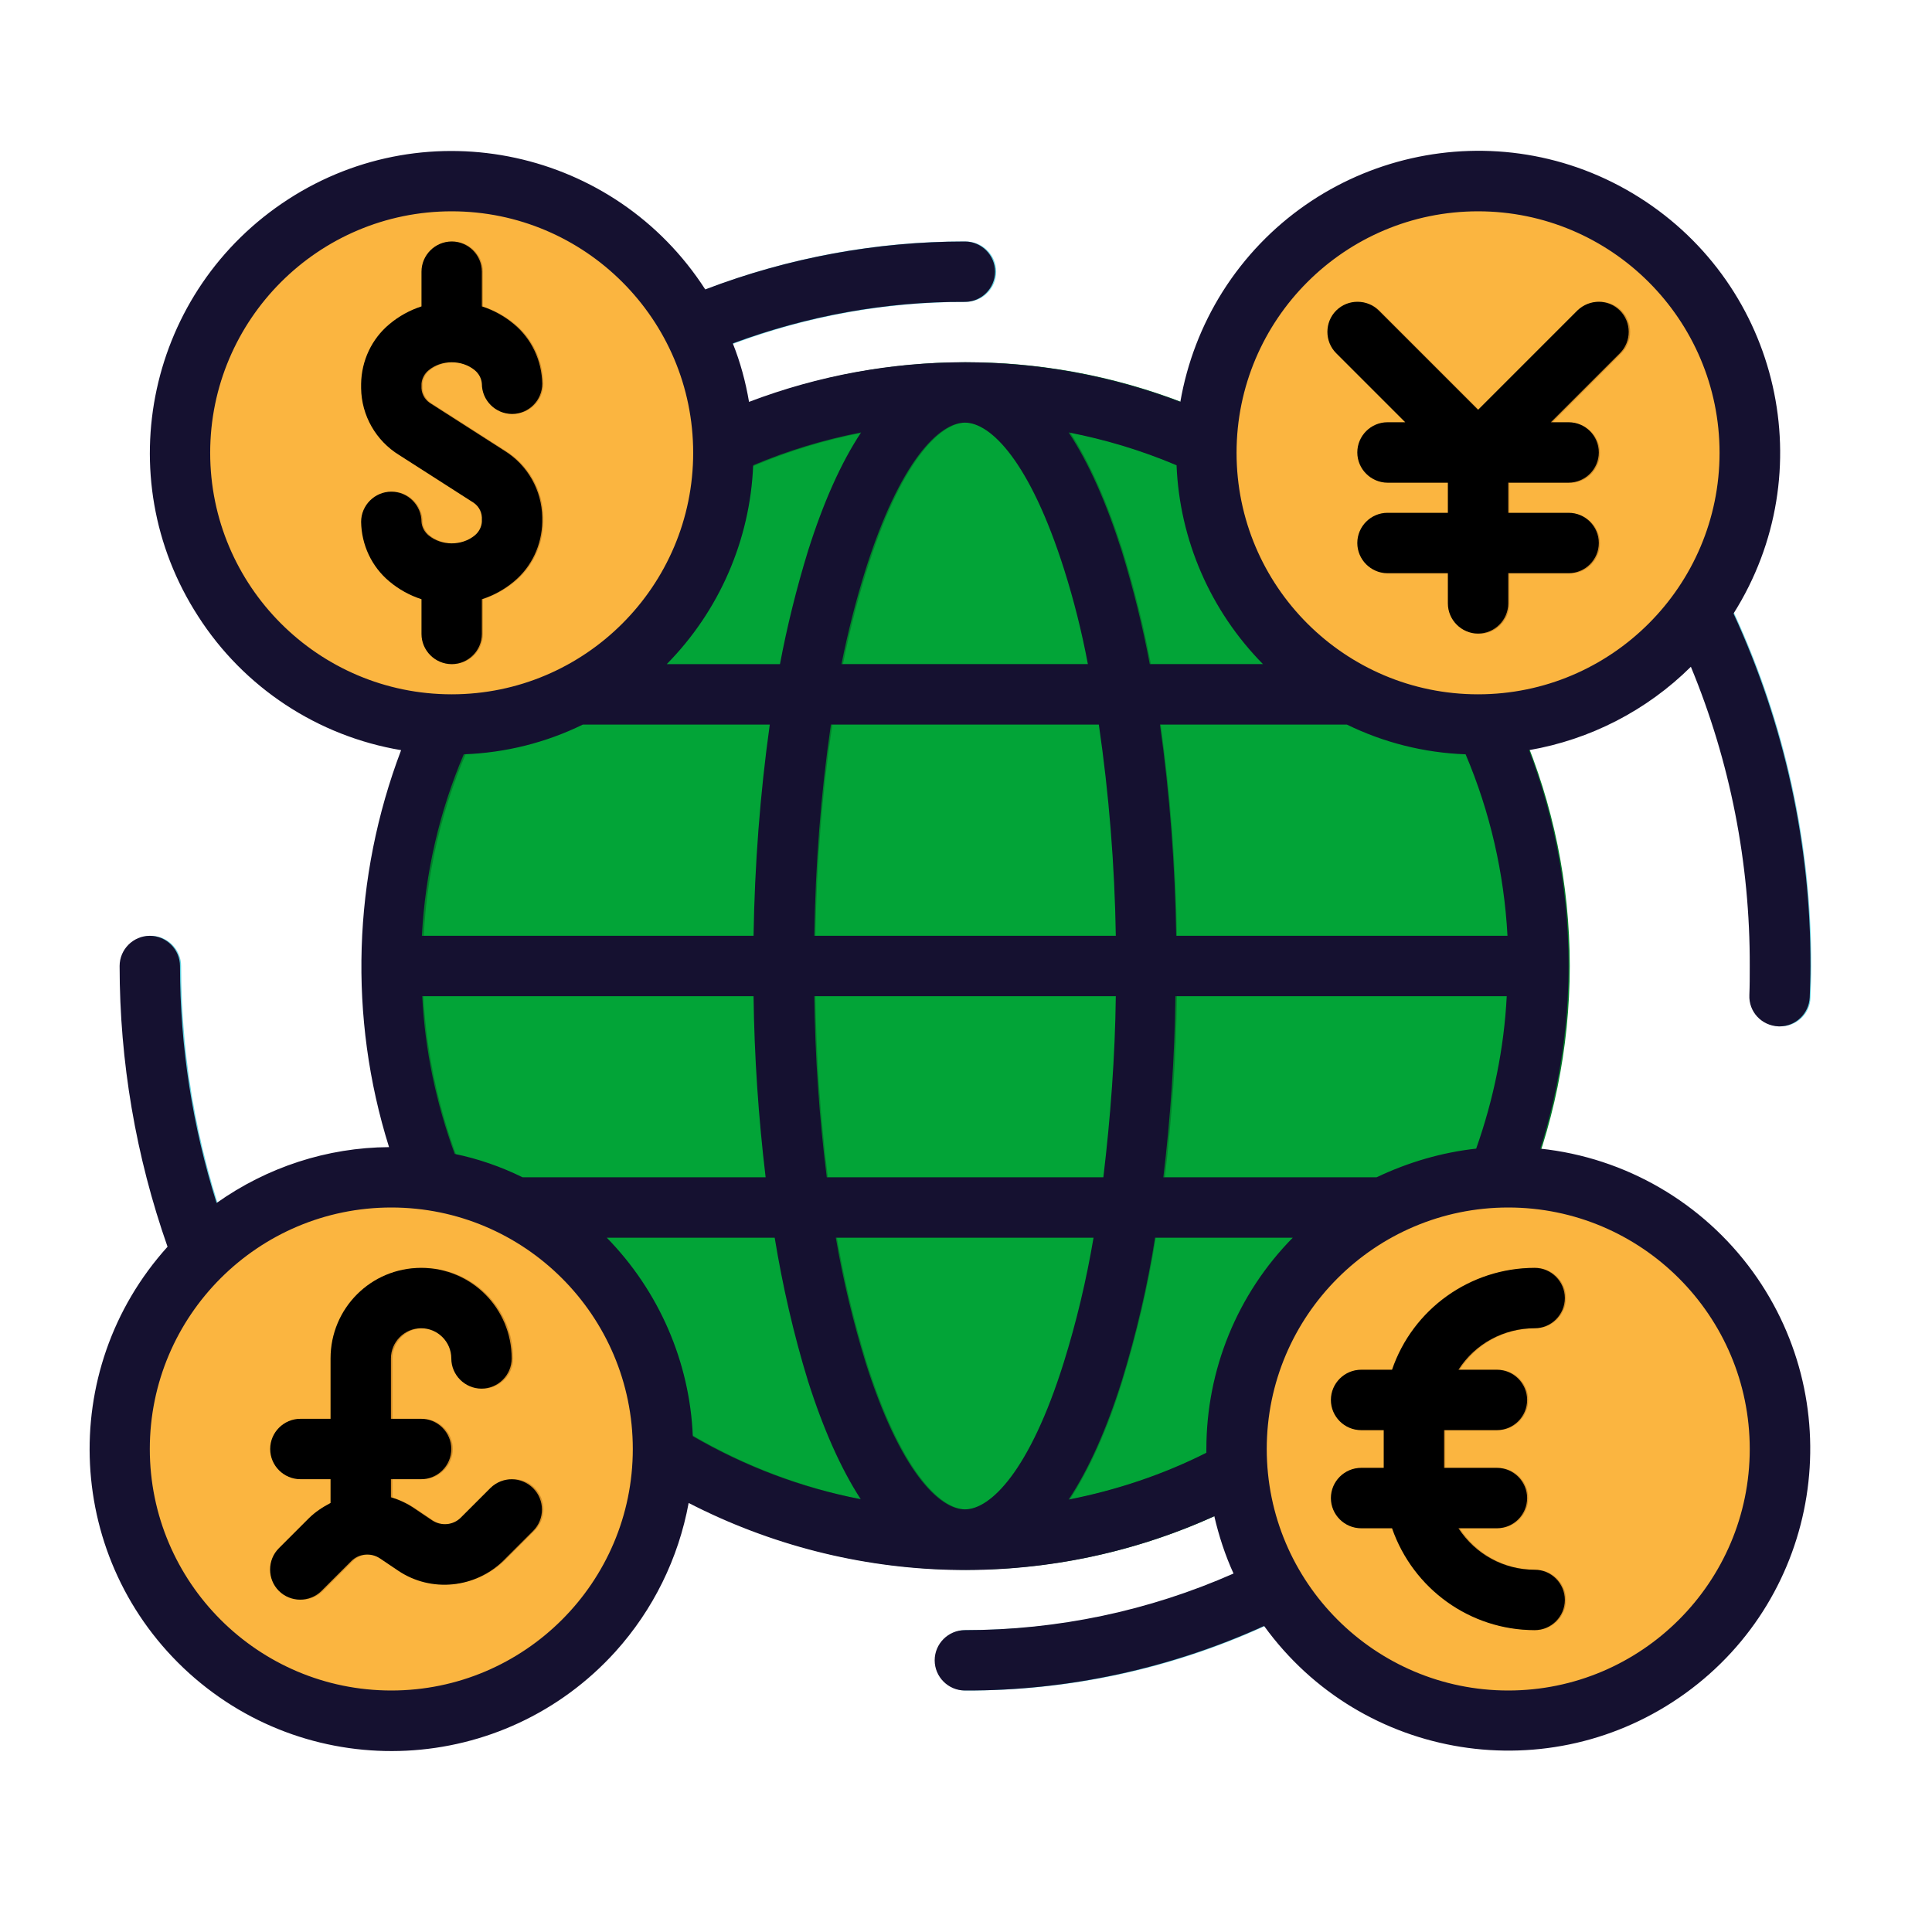 <?xml version="1.0" encoding="utf-8"?>
<!-- Generator: Adobe Illustrator 23.0.5, SVG Export Plug-In . SVG Version: 6.00 Build 0)  -->
<svg version="1.1" id="Layer_1" xmlns:svgjs="http://svgjs.com/svgjs"
	 xmlns="http://www.w3.org/2000/svg" xmlns:xlink="http://www.w3.org/1999/xlink" x="0px" y="0px" viewBox="0 0 512 512"
	 style="enable-background:new 0 0 512 512;" xml:space="preserve">
<style type="text/css">
	.st0{fill:#02A437;}
	.st1{fill:#027E2A;}
	.st2{fill:#65D3E0;}
	.st3{fill:#FBB540;}
	.st4{fill:#D18D28;}
	.st5{fill:#151130;}
</style>
<g>
	<g id="filled_outline">
		<circle class="st0" cx="256" cy="256" r="152"/>
		<path class="st1" d="M256,96c-88.2,0-160,71.8-160,160s71.8,160,160,160s160-71.8,160-160S344.2,96,256,96z M388.7,312h-80
			c1.9-15.9,3-32,3.2-48h87.8C398.9,280.5,395.1,296.8,388.7,312z M256,400c-6.8,0-17.2-10.2-26.3-38.9c-3.3-10.8-6-21.9-7.9-33.1
			h68.3c-1.9,11.2-4.5,22.2-7.9,33.1C273.2,389.8,262.8,400,256,400z M219.4,312c-2-15.9-3.1-32-3.3-48h79.9
			c-0.2,16-1.4,32.1-3.3,48H219.4z M112.2,264h87.8c0.2,16,1.3,32.1,3.2,48h-80C116.9,296.8,113.1,280.5,112.2,264z M127.1,191.9
			c0.3,0,0.6,0.1,0.9,0.1h76.4c-2.6,18.6-4,37.3-4.3,56h-87.8C113.3,228.5,118.3,209.4,127.1,191.9z M256,112
			c6.8,0,17.2,10.2,26.3,38.9c2.6,8.2,4.7,16.6,6.4,25.1h-65.3c1.7-8.5,3.8-16.8,6.4-25.1C238.8,122.2,249.2,112,256,112z
			 M291.5,192c2.7,18.5,4.2,37.3,4.5,56h-79.9c0.3-18.7,1.7-37.5,4.5-56H291.5z M311.9,248c-0.3-18.7-1.7-37.4-4.3-56H384
			c0.3,0,0.6,0,0.9-0.1c8.7,17.5,13.8,36.6,14.8,56.1H311.9z M375.7,176H305c-1.9-10.1-4.4-20.1-7.4-29.9
			c-4.1-12.9-8.8-23.5-14-31.5C321.2,122,354.3,144.1,375.7,176L375.7,176z M228.5,114.7c-5.2,8-10,18.5-14,31.5
			c-3,9.8-5.5,19.8-7.4,29.9h-70.7C157.7,144.1,190.8,122,228.5,114.7L228.5,114.7z M131.3,328h74.3c2.1,12.8,5,25.5,8.8,37.9
			c4.1,12.9,8.8,23.5,14,31.5C187.6,389.3,152.2,364,131.3,328z M283.5,397.4c5.2-8,10-18.5,14-31.5c3.8-12.4,6.8-25.1,8.8-37.9
			h74.3C359.8,364,324.4,389.3,283.5,397.4z"/>
		<path class="st2" d="M184,94.6c-4.4,0-8-3.6-8-8c0-3.2,1.9-6.1,4.9-7.4C204.6,69.1,230.2,63.9,256,64c4.4,0,8,3.6,8,8s-3.6,8-8,8
			c-23.7,0-47.1,4.7-68.9,14C186.1,94.4,185.1,94.6,184,94.6z"/>
		<path class="st2" d="M256,448c-4.4,0-8-3.6-8-8s3.6-8,8-8c26.5,0.1,52.7-5.9,76.5-17.5c3.9-2,8.8-0.4,10.8,3.5s0.4,8.8-3.5,10.8
			c-0.1,0.1-0.2,0.1-0.3,0.1C313.5,441.6,284.9,448.1,256,448z"/>
		<path class="st2" d="M471.9,272c-0.1,0-0.2,0-0.3,0c-4.4-0.2-7.9-3.9-7.7-8.3c0.1-2.6,0.1-5.1,0.1-7.7
			c0.1-32.1-7.3-63.7-21.6-92.4c-1.9-4-0.3-8.8,3.7-10.7c3.9-1.9,8.7-0.3,10.6,3.6c15.4,30.9,23.4,65,23.3,99.6
			c0,2.8-0.1,5.5-0.2,8.3C479.7,268.6,476.2,272,471.9,272z"/>
		<path class="st2" d="M55.3,344c-3.3,0-6.2-2-7.4-5C37.3,312.6,32,284.4,32,256c0-4.4,3.6-8,8-8s8,3.6,8,8c0,26.4,5,52.5,14.7,77
			c1.6,4.1-0.4,8.8-4.5,10.4C57.3,343.8,56.3,344,55.3,344z"/>
		<circle class="st3" cx="120" cy="120" r="72"/>
		<path class="st4" d="M120,160c-6,0-11.9-2.1-16.5-5.9c-4.7-3.9-7.4-9.7-7.5-15.8c0-4.4,3.6-8,8-8s8,3.6,8,8
			c0.1,1.4,0.8,2.7,1.9,3.6c3.6,2.8,8.6,2.8,12.2,0c1.1-0.9,1.8-2.2,1.9-3.6v-1.2c-0.1-1.8-1.2-3.4-2.7-4.2l-19.2-12.3
			c-6.2-3.8-10-10.5-10.1-17.7v-1.2c0.1-6.1,2.8-11.9,7.5-15.8c9.6-7.9,23.5-7.9,33,0c4.7,3.9,7.4,9.7,7.5,15.8c0,4.4-3.6,8-8,8
			s-8-3.6-8-8c-0.1-1.4-0.8-2.7-1.9-3.6c-3.6-2.8-8.6-2.8-12.2,0c-1.1,0.9-1.8,2.2-1.9,3.6v1.2c0.1,1.8,1.2,3.4,2.7,4.2l19.2,12.3
			c6.2,3.8,10,10.5,10.1,17.7v1.2c-0.1,6.1-2.8,11.9-7.5,15.8C131.9,157.9,126,160.1,120,160z"/>
		<path class="st4" d="M120,176c-4.4,0-8-3.6-8-8v-16c0-4.4,3.6-8,8-8s8,3.6,8,8v16C128,172.4,124.4,176,120,176z"/>
		<path class="st4" d="M120,96c-4.4,0-8-3.6-8-8V72c0-4.4,3.6-8,8-8s8,3.6,8,8v16C128,92.4,124.4,96,120,96z"/>
		<circle class="st3" cx="104" cy="384" r="72"/>
		<path class="st4" d="M141.7,394.3c-3.1-3.1-8.2-3.1-11.3,0c0,0,0,0,0,0l-7.9,7.9c-2,2-5.2,2.3-7.6,0.8l-4.9-3.3
			c-1.8-1.2-3.9-2.2-6-2.8V392h8c4.4,0,8-3.6,8-8s-3.6-8-8-8h-8v-16c0-4.4,3.6-8,8-8s8,3.6,8,8s3.6,8,8,8c4.4,0,8-3.6,8-8
			c0-13.3-10.7-24-24-24s-24,10.7-24,24v16h-8c-4.4,0-8,3.6-8,8s3.6,8,8,8h8v6.3c-2.1,1.1-4.1,2.4-5.8,4.1l-7.9,7.9
			c-3.1,3.1-3.1,8.2,0,11.3c3.1,3.1,8.2,3.1,11.3,0l7.9-7.9c2-2,5.2-2.3,7.6-0.8l4.9,3.3c8.7,5.8,20.3,4.6,27.8-2.7l7.9-7.9
			C144.8,402.5,144.8,397.5,141.7,394.3z"/>
		<circle class="st3" cx="400" cy="384" r="72"/>
		<path class="st4" d="M407,416c-8.2,0-15.7-4.1-20.2-11H397c4.4,0,8-3.6,8-8s-3.6-8-8-8h-14v-10h14c4.4,0,8-3.6,8-8s-3.6-8-8-8
			h-10.2c4.4-6.9,12-11,20.2-11c4.4,0,8-3.6,8-8s-3.6-8-8-8c-17.1,0-32.3,10.9-37.8,27H361c-4.4,0-8,3.6-8,8s3.6,8,8,8h6v10h-6
			c-4.4,0-8,3.6-8,8s3.6,8,8,8h8.2c5.6,16.1,20.7,27,37.8,27c4.4,0,8-3.6,8-8S411.4,416,407,416z"/>
		<circle class="st3" cx="392" cy="120" r="72"/>
		<path class="st4" d="M429.7,82.3c-3.1-3.1-8.2-3.1-11.3,0c0,0,0,0,0,0L392,108.7l-26.3-26.3c-3.1-3.1-8.2-3.1-11.3,0
			c-3.1,3.1-3.1,8.2,0,11.3l18.3,18.3H368c-4.4,0-8,3.6-8,8s3.6,8,8,8h16v8h-16c-4.4,0-8,3.6-8,8s3.6,8,8,8h16v8c0,4.4,3.6,8,8,8
			s8-3.6,8-8v-8h16c4.4,0,8-3.6,8-8s-3.6-8-8-8h-16v-8h16c4.4,0,8-3.6,8-8s-3.6-8-8-8h-4.7l18.3-18.3
			C432.8,90.5,432.8,85.5,429.7,82.3C429.7,82.3,429.7,82.3,429.7,82.3z"/>
		<path d="M127.7,168v-9.2c3.1-1,6-2.6,8.5-4.7c4.7-3.9,7.4-9.7,7.5-15.8v-1.2c-0.1-7.2-3.9-13.9-10.1-17.7l-19.2-12.3
			c-1.6-0.9-2.6-2.4-2.7-4.2v-1.2c0.1-1.4,0.8-2.7,1.9-3.6c1.7-1.4,3.9-2.1,6.1-2.1h0c2.2,0,4.4,0.7,6.1,2.1
			c1.1,0.9,1.8,2.2,1.9,3.6c0,4.4,3.6,8,8,8s8-3.6,8-8c-0.1-6.1-2.8-11.9-7.5-15.8c-2.5-2.1-5.4-3.7-8.5-4.7V72c0-4.4-3.6-8-8-8
			s-8,3.6-8,8v9.2c-3.1,1-6,2.6-8.5,4.7c-4.7,3.9-7.4,9.7-7.5,15.8v1.2c0.1,7.2,3.9,13.9,10.1,17.7l19.2,12.3
			c1.6,0.9,2.6,2.4,2.7,4.2v1.2c-0.1,1.4-0.8,2.7-1.9,3.6c-1.7,1.4-3.9,2.1-6.1,2.1h0c-2.2,0-4.4-0.7-6.1-2.1
			c-1.1-0.9-1.8-2.2-1.9-3.6c0-4.4-3.6-8-8-8s-8,3.6-8,8c0.1,6.1,2.8,11.9,7.5,15.8c2.5,2.1,5.4,3.7,8.5,4.7v9.2c0,4.4,3.6,8,8,8
			S127.7,172.4,127.7,168L127.7,168z"/>
		<path d="M130,394.3l-7.9,7.9c-2,2-5.2,2.3-7.6,0.7l-4.9-3.3c-1.8-1.2-3.9-2.2-6-2.8V392h8c4.4,0,8-3.6,8-8s-3.6-8-8-8h-8v-16
			c0-4.4,3.6-8,8-8s8,3.6,8,8c0,4.4,3.6,8,8,8c4.4,0,8-3.6,8-8c0-13.3-10.7-24-24-24s-24,10.7-24,24v16h-8c-4.4,0-8,3.6-8,8
			s3.6,8,8,8h8v6.3c-2.1,1.1-4.1,2.4-5.8,4.1l-7.9,7.9c-3.1,3.1-3.1,8.2,0,11.3c3.1,3.1,8.2,3.1,11.3,0l7.9-7.9c2-2,5.2-2.3,7.6-0.7
			l4.9,3.3c8.7,5.8,20.3,4.6,27.8-2.7l7.9-7.9c3.1-3.1,3.1-8.2,0-11.3S133.2,391.2,130,394.3L130,394.3z"/>
		<path d="M368.9,363h-8.2c-4.4,0-8,3.6-8,8s3.6,8,8,8h6v10h-6c-4.4,0-8,3.6-8,8s3.6,8,8,8h8.2c5.6,16.1,20.7,27,37.8,27
			c4.4,0,8-3.6,8-8s-3.6-8-8-8c-8.2,0-15.7-4.1-20.2-11h10.2c4.4,0,8-3.6,8-8s-3.6-8-8-8h-14v-10h14c4.4,0,8-3.6,8-8s-3.6-8-8-8
			h-10.2c4.4-6.9,12-11,20.2-11c4.4,0,8-3.6,8-8s-3.6-8-8-8C389.6,336,374.4,346.9,368.9,363z"/>
		<path d="M418,82.3l-26.3,26.3l-26.3-26.3c-3.1-3.1-8.2-3.1-11.3,0c-3.1,3.1-3.1,8.2,0,11.3l18.3,18.3h-4.7c-4.4,0-8,3.6-8,8
			s3.6,8,8,8h16v8h-16c-4.4,0-8,3.6-8,8s3.6,8,8,8h16v8c0,4.4,3.6,8,8,8s8-3.6,8-8v-8h16c4.4,0,8-3.6,8-8s-3.6-8-8-8h-16v-8h16
			c4.4,0,8-3.6,8-8s-3.6-8-8-8H411l18.3-18.3c3.1-3.1,3.1-8.2,0-11.3C426.2,79.2,421.2,79.2,418,82.3L418,82.3L418,82.3z"/>
		<path class="st5" d="M471.3,272c0.1,0,0.2,0,0.3,0c4.3,0,7.8-3.4,8-7.7c0.1-2.7,0.2-5.5,0.2-8.3c0.1-32.2-6.9-64.1-20.4-93.4
			c23.6-37.4,12.4-86.7-25-110.3S347.6,40,324,77.3c-5.6,8.9-9.4,18.8-11.2,29.2c-36.8-14-77.5-14-114.3,0
			c-0.9-5.3-2.3-10.5-4.3-15.5c19.7-7.3,40.5-11.1,61.5-11c4.4,0,8-3.6,8-8s-3.6-8-8-8c-23.5,0-46.8,4.3-68.8,12.7
			C163,39.6,113.5,28.8,76.4,52.8s-47.9,73.4-23.9,110.5c12.1,18.9,31.7,31.8,53.8,35.5c-12.8,33.7-14,70.8-3.2,105.2
			c-16.4,0.1-32.3,5.3-45.7,14.8c-6.4-20.3-9.7-41.5-9.7-62.8c0-4.4-3.6-8-8-8s-8,3.6-8,8c0,25.3,4.3,50.5,12.7,74.4
			c-29.6,32.8-27.1,83.3,5.7,113c32.8,29.6,83.3,27.1,113-5.7c10-11.1,16.7-24.7,19.4-39.4c43.5,22.4,94.8,23.7,139.3,3.5
			c1.2,5.2,2.9,10.4,5.1,15.2c-22.4,9.9-46.6,15-71.2,15c-4.4,0-8,3.6-8,8s3.6,8,8,8c27.3,0.1,54.4-5.8,79.3-17.1
			c25.9,35.8,75.9,43.7,111.7,17.8s43.7-75.9,17.8-111.7c-13.3-18.3-33.7-30.2-56.3-32.6c10.9-34.5,9.9-71.8-3-105.6
			c16.2-2.8,31.2-10.5,42.9-22.1c10.4,25.1,15.7,52.1,15.6,79.3c0,2.6,0,5.2-0.1,7.7C463.4,268.1,466.8,271.8,471.3,272
			C471.3,272,471.3,272,471.3,272z M388.4,199.9c6.5,15.3,10.2,31.5,11.1,48.1h-87.8c-0.3-18.7-1.7-37.4-4.3-56h49.5
			C366.7,196.8,377.4,199.5,388.4,199.9L388.4,199.9z M364.8,312h-56.5c1.9-15.9,3-32,3.2-48h87.8c-0.7,13.8-3.5,27.4-8.1,40.4
			C382.1,305.4,373.2,308,364.8,312z M255.7,400c-6.8,0-17.2-10.2-26.3-38.9c-3.3-10.8-6-21.9-7.9-33.1h68.3
			c-1.9,11.2-4.5,22.2-7.9,33.1C272.9,389.8,262.5,400,255.7,400z M160.8,328h44.5c2.1,12.8,5,25.5,8.8,37.9
			c4.1,12.9,8.8,23.4,14,31.4c-15.7-3-30.7-8.7-44.5-16.7C182.8,360.9,174.6,342.1,160.8,328L160.8,328z M154.5,192h49.5
			c-2.6,18.6-4,37.3-4.3,56h-87.9c0.9-16.6,4.6-32.8,11.1-48.1C134,199.5,144.7,196.8,154.5,192L154.5,192z M199.6,123.3
			c9.2-3.9,18.8-6.8,28.6-8.7c-5.3,8-10,18.5-14.1,31.5c-3,9.8-5.5,19.8-7.4,29.9h-30C190.6,161.9,198.8,143.1,199.6,123.3
			L199.6,123.3z M282,150.9c2.6,8.2,4.7,16.6,6.3,25.1H223c1.7-8.5,3.8-16.8,6.4-25.1c9.1-28.7,19.5-38.9,26.3-38.9
			C262.5,112,272.9,122.2,282,150.9L282,150.9z M291.2,192c2.7,18.5,4.2,37.3,4.5,56h-79.9c0.3-18.7,1.7-37.5,4.4-56H291.2z
			 M120.5,305.8c-4.9-13.4-7.9-27.5-8.6-41.8h87.8c0.2,16,1.3,32.1,3.2,48h-64.3c0,0-0.1,0-0.1,0
			C132.8,309.2,126.8,307.1,120.5,305.8z M219.1,312c-2-15.9-3.1-32-3.3-48h79.9c-0.2,16-1.4,32.1-3.3,48H219.1z M304.7,176
			c-1.9-10.1-4.4-20.1-7.4-29.9c-4.1-12.9-8.8-23.5-14.1-31.5c9.8,1.9,19.4,4.8,28.6,8.7c0.8,19.8,9,38.6,22.9,52.7H304.7z
			 M55.7,120c0-35.3,28.7-64,64-64s64,28.7,64,64s-28.7,64-64,64c0,0,0,0,0,0C84.4,184,55.7,155.3,55.7,120z M103.7,448
			c-35.3,0-64-28.7-64-64s28.7-64,64-64s64,28.7,64,64C167.7,419.3,139,448,103.7,448z M283.2,397.4c5.3-8,10-18.5,14.1-31.5
			c3.8-12.4,6.8-25.1,8.8-37.9h36.5c-14.7,14.9-22.9,35-22.9,56c0,0.3,0,0.7,0,1C308.2,390.8,295.9,394.9,283.2,397.4z M463.7,384
			c0,35.3-28.7,64-64,64s-64-28.7-64-64s28.7-64,64-64C435,320,463.7,348.7,463.7,384z M391.7,184c-35.3,0-64-28.7-64-64
			s28.7-64,64-64s64,28.7,64,64C455.7,155.3,427,184,391.7,184z"/>
	</g>
</g>
</svg>
